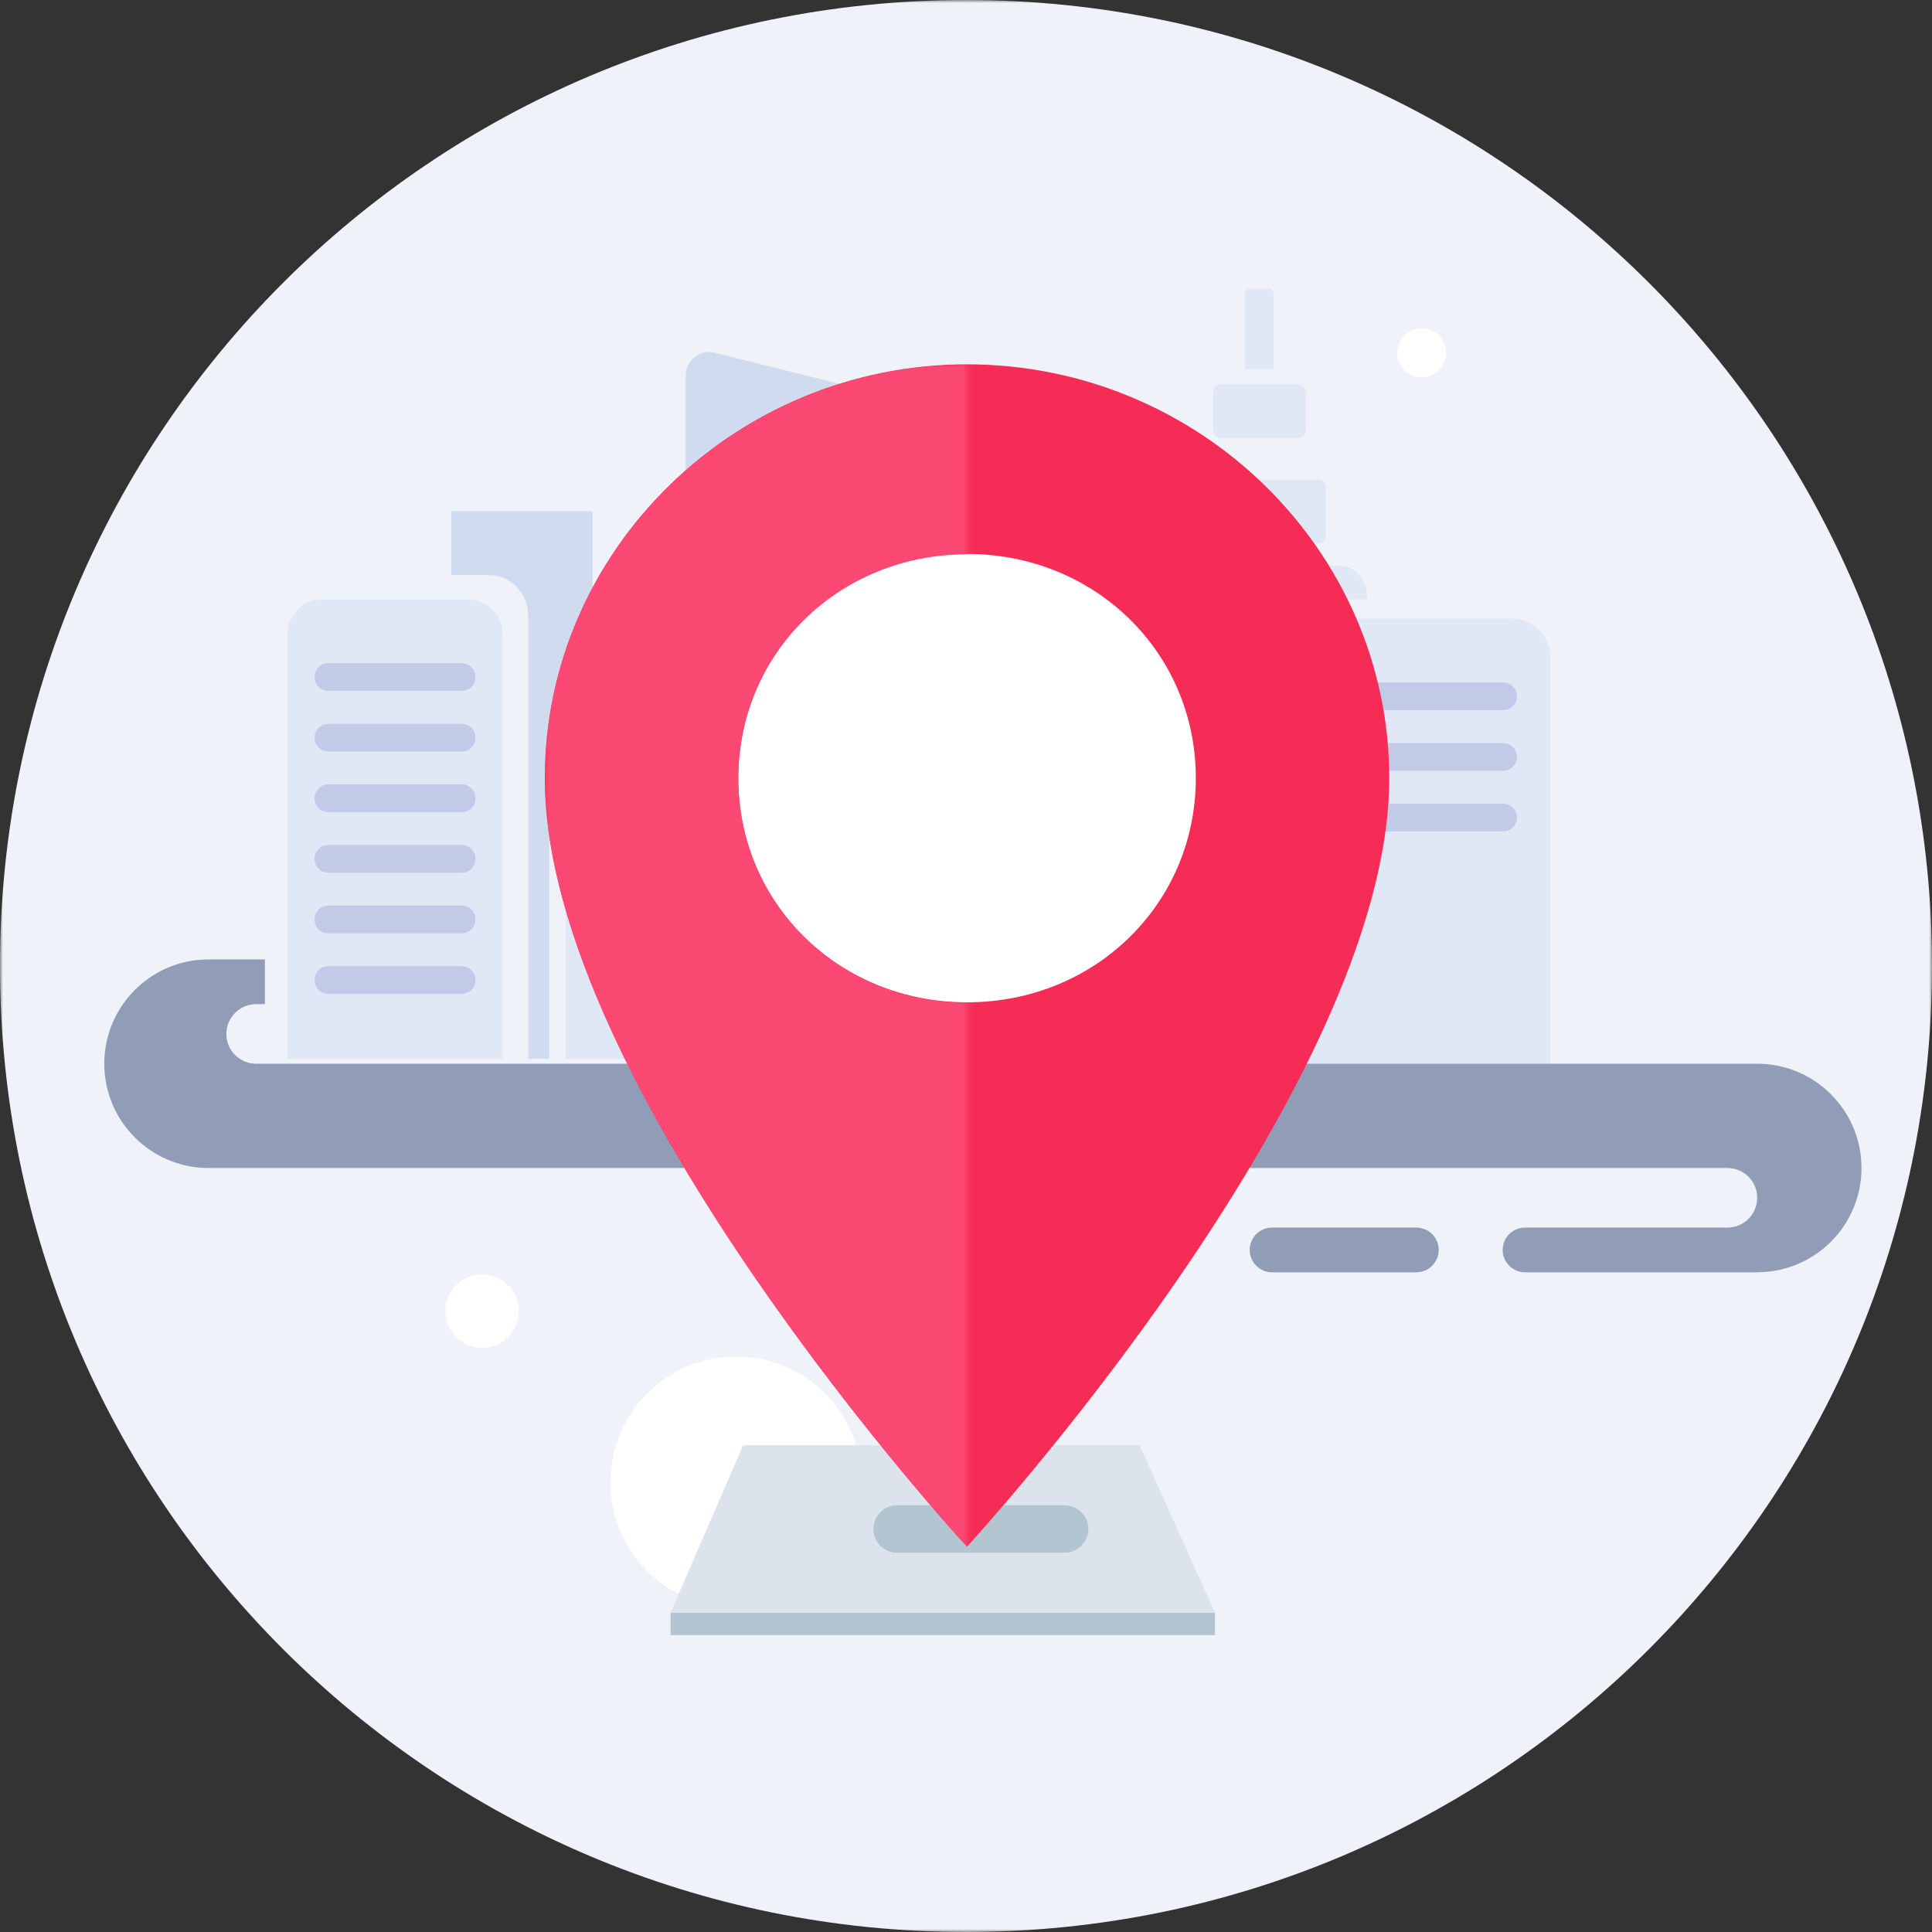 <svg width="318" height="318" viewBox="0 0 318 318" fill="none" xmlns="http://www.w3.org/2000/svg">
<rect x="0" y="0" width="318" height="318" fill="#333333" stroke="none"/>
<mask id="mask0_1925_454" style="mask-type:luminance" maskUnits="userSpaceOnUse" x="0" y="0" width="318" height="318">
<path fill-rule="evenodd" clip-rule="evenodd" d="M0 0H318V318H0V0Z" fill="white"/>
</mask>
<g mask="url(#mask0_1925_454)">
<path fill-rule="evenodd" clip-rule="evenodd" d="M159 0C71.187 0 0 71.187 0 159C0 246.813 71.187 318 159 318C246.813 318 318 246.813 318 159C318 71.187 246.813 0 159 0Z" fill="#EFF3F9"/>
</g>
<path fill-rule="evenodd" clip-rule="evenodd" d="M121.164 264.648C109.744 264.648 100.485 255.39 100.485 243.969C100.485 232.548 109.744 223.29 121.164 223.29C132.586 223.29 141.844 232.548 141.844 243.969C141.844 255.39 132.586 264.648 121.164 264.648Z" fill="white"/>
<path fill-rule="evenodd" clip-rule="evenodd" d="M79.347 221.848C76.013 221.848 73.311 219.146 73.311 215.812C73.311 212.479 76.013 209.776 79.347 209.776C82.681 209.776 85.383 212.479 85.383 215.812C85.383 219.146 82.681 221.848 79.347 221.848Z" fill="white"/>
<path fill-rule="evenodd" clip-rule="evenodd" d="M178.341 252.014C176.119 252.014 174.319 250.212 174.319 247.991C174.319 245.77 176.119 243.969 178.341 243.969C180.562 243.969 182.363 245.77 182.363 247.991C182.363 250.212 180.562 252.014 178.341 252.014Z" fill="white"/>
<path fill-rule="evenodd" clip-rule="evenodd" d="M234.002 62.104C231.781 62.104 229.981 60.304 229.981 58.083C229.981 55.861 231.781 54.061 234.002 54.061C236.224 54.061 238.024 55.861 238.024 58.083C238.024 60.304 236.224 62.104 234.002 62.104Z" fill="white"/>
<path fill-rule="evenodd" clip-rule="evenodd" d="M215.991 98.647H224.997V97.863C224.997 95.217 222.852 93.072 220.205 93.072H194.356C191.71 93.072 189.564 95.217 189.564 97.863V174.271H209.654V104.984C209.654 101.484 212.491 98.647 215.991 98.647Z" fill="#E0E8F6"/>
<mask id="mask1_1925_454" style="mask-type:luminance" maskUnits="userSpaceOnUse" x="0" y="-1" width="318" height="319">
<path fill-rule="evenodd" clip-rule="evenodd" d="M0 318H318V-0H0V318Z" fill="white"/>
</mask>
<g mask="url(#mask1_1925_454)">
<path fill-rule="evenodd" clip-rule="evenodd" d="M162.368 174.271H184.338V108.167H162.368V174.271Z" fill="#D0DBF0"/>
<path fill-rule="evenodd" clip-rule="evenodd" d="M216.929 89.438H197.632C196.894 89.438 196.296 88.841 196.296 88.103V80.272C196.296 79.535 196.894 78.937 197.632 78.937H216.929C217.668 78.937 218.265 79.535 218.265 80.272V88.103C218.265 88.841 217.668 89.438 216.929 89.438Z" fill="#E0E8F6"/>
<path fill-rule="evenodd" clip-rule="evenodd" d="M157.609 174.271H112.883V61.73C112.883 59.261 115.204 57.448 117.601 58.046L154.73 67.308C156.422 67.73 157.609 69.249 157.609 70.993V174.271Z" fill="#D0DBF0"/>
<path fill-rule="evenodd" clip-rule="evenodd" d="M93.056 174.271V135.371C93.056 131.883 95.883 129.055 99.372 129.055H106.537V174.271H93.056Z" fill="#E0E8F6"/>
<path fill-rule="evenodd" clip-rule="evenodd" d="M205.694 166.867C204.768 166.867 204.017 166.116 204.017 165.19V106.142C204.017 105.215 204.768 104.465 205.694 104.465C206.621 104.465 207.372 105.215 207.372 106.142V165.19C207.372 166.116 206.621 166.867 205.694 166.867Z" fill="#C0CBE2"/>
<path fill-rule="evenodd" clip-rule="evenodd" d="M196.387 166.867C195.46 166.867 194.71 166.116 194.71 165.19V106.142C194.71 105.215 195.46 104.465 196.387 104.465C197.313 104.465 198.064 105.215 198.064 106.142V165.19C198.064 166.116 197.313 166.867 196.387 166.867Z" fill="#C0CBE2"/>
<path fill-rule="evenodd" clip-rule="evenodd" d="M149.127 84.187H122.648C121.197 84.187 120.023 83.012 120.023 81.562C120.023 80.112 121.197 78.937 122.648 78.937H149.127C150.577 78.937 151.752 80.112 151.752 81.562C151.752 83.012 150.577 84.187 149.127 84.187Z" fill="#C1CAE7"/>
<path fill-rule="evenodd" clip-rule="evenodd" d="M149.127 95.697H122.648C121.197 95.697 120.023 94.521 120.023 93.072C120.023 91.622 121.197 90.446 122.648 90.446H149.127C150.577 90.446 151.752 91.622 151.752 93.072C151.752 94.521 150.577 95.697 149.127 95.697Z" fill="#C1CAE7"/>
<path fill-rule="evenodd" clip-rule="evenodd" d="M149.127 107.207H122.648C121.197 107.207 120.023 106.031 120.023 104.581C120.023 103.132 121.197 101.956 122.648 101.956H149.127C150.577 101.956 151.752 103.132 151.752 104.581C151.752 106.031 150.577 107.207 149.127 107.207Z" fill="#C1CAE7"/>
<path fill-rule="evenodd" clip-rule="evenodd" d="M149.127 118.716H122.648C121.197 118.716 120.023 117.541 120.023 116.092C120.023 114.641 121.197 113.466 122.648 113.466H149.127C150.577 113.466 151.752 114.641 151.752 116.092C151.752 117.541 150.577 118.716 149.127 118.716Z" fill="#C1CAE7"/>
<path fill-rule="evenodd" clip-rule="evenodd" d="M149.127 130.226H122.648C121.197 130.226 120.023 129.05 120.023 127.601C120.023 126.151 121.197 124.975 122.648 124.975H149.127C150.577 124.975 151.752 126.151 151.752 127.601C151.752 129.05 150.577 130.226 149.127 130.226Z" fill="#C1CAE7"/>
<path fill-rule="evenodd" clip-rule="evenodd" d="M149.127 141.736H122.648C121.197 141.736 120.023 140.56 120.023 139.11C120.023 137.661 121.197 136.485 122.648 136.485H149.127C150.577 136.485 151.752 137.661 151.752 139.11C151.752 140.56 150.577 141.736 149.127 141.736Z" fill="#C1CAE7"/>
<path fill-rule="evenodd" clip-rule="evenodd" d="M149.127 153.246H122.648C121.197 153.246 120.023 152.07 120.023 150.621C120.023 149.17 121.197 147.995 122.648 147.995H149.127C150.577 147.995 151.752 149.17 151.752 150.621C151.752 152.07 150.577 153.246 149.127 153.246Z" fill="#C1CAE7"/>
<path fill-rule="evenodd" clip-rule="evenodd" d="M149.127 164.755H122.648C121.197 164.755 120.023 163.58 120.023 162.131C120.023 160.679 121.197 159.505 122.648 159.505H149.127C150.577 159.505 151.752 160.679 151.752 162.131C151.752 163.58 150.577 164.755 149.127 164.755Z" fill="#C1CAE7"/>
<path fill-rule="evenodd" clip-rule="evenodd" d="M82.739 174.271H47.307V104.375C47.307 101.211 49.871 98.647 53.035 98.647H77.013C80.175 98.647 82.739 101.211 82.739 104.375V174.271Z" fill="#E0E8F6"/>
<path fill-rule="evenodd" clip-rule="evenodd" d="M76.031 113.717H54.017C52.783 113.717 51.783 112.718 51.783 111.485V111.4C51.783 110.167 52.783 109.167 54.017 109.167H76.031C77.264 109.167 78.263 110.167 78.263 111.4V111.485C78.263 112.718 77.264 113.717 76.031 113.717Z" fill="#C1CAE7"/>
<path fill-rule="evenodd" clip-rule="evenodd" d="M76.031 123.691H54.017C52.783 123.691 51.783 122.692 51.783 121.459V121.374C51.783 120.141 52.783 119.141 54.017 119.141H76.031C77.264 119.141 78.263 120.141 78.263 121.374V121.459C78.263 122.692 77.264 123.691 76.031 123.691Z" fill="#C1CAE7"/>
<path fill-rule="evenodd" clip-rule="evenodd" d="M76.031 133.665H54.017C52.783 133.665 51.783 132.666 51.783 131.432V131.348C51.783 130.115 52.783 129.115 54.017 129.115H76.031C77.264 129.115 78.263 130.115 78.263 131.348V131.432C78.263 132.666 77.264 133.665 76.031 133.665Z" fill="#C1CAE7"/>
<path fill-rule="evenodd" clip-rule="evenodd" d="M76.031 143.639H54.017C52.783 143.639 51.783 142.64 51.783 141.406V141.322C51.783 140.088 52.783 139.088 54.017 139.088H76.031C77.264 139.088 78.263 140.088 78.263 141.322V141.406C78.263 142.64 77.264 143.639 76.031 143.639Z" fill="#C1CAE7"/>
<path fill-rule="evenodd" clip-rule="evenodd" d="M76.031 153.613H54.017C52.783 153.613 51.783 152.613 51.783 151.38V151.296C51.783 150.062 52.783 149.062 54.017 149.062H76.031C77.264 149.062 78.263 150.062 78.263 151.296V151.38C78.263 152.613 77.264 153.613 76.031 153.613Z" fill="#C1CAE7"/>
<path fill-rule="evenodd" clip-rule="evenodd" d="M76.031 163.586H54.017C52.783 163.586 51.783 162.587 51.783 161.353V161.269C51.783 160.036 52.783 159.036 54.017 159.036H76.031C77.264 159.036 78.263 160.036 78.263 161.269V161.353C78.263 162.587 77.264 163.586 76.031 163.586Z" fill="#C1CAE7"/>
<path fill-rule="evenodd" clip-rule="evenodd" d="M255.166 177.444H211.796V108.157C211.796 104.657 214.632 101.821 218.132 101.821H248.829C252.329 101.821 255.166 104.657 255.166 108.157V177.444Z" fill="#E0E8F6"/>
<path fill-rule="evenodd" clip-rule="evenodd" d="M247.412 116.89H219.55C218.293 116.89 217.275 115.872 217.275 114.615C217.275 113.359 218.293 112.34 219.55 112.34H247.412C248.669 112.34 249.688 113.359 249.688 114.615C249.688 115.872 248.669 116.89 247.412 116.89Z" fill="#C1CAE7"/>
<path fill-rule="evenodd" clip-rule="evenodd" d="M247.412 126.864H219.55C218.293 126.864 217.275 125.846 217.275 124.589C217.275 123.332 218.293 122.314 219.55 122.314H247.412C248.669 122.314 249.688 123.332 249.688 124.589C249.688 125.846 248.669 126.864 247.412 126.864Z" fill="#C1CAE7"/>
<path fill-rule="evenodd" clip-rule="evenodd" d="M247.412 136.838H219.55C218.293 136.838 217.275 135.82 217.275 134.562C217.275 133.306 218.293 132.288 219.55 132.288H247.412C248.669 132.288 249.688 133.306 249.688 134.562C249.688 135.82 248.669 136.838 247.412 136.838Z" fill="#C1CAE7"/>
<path fill-rule="evenodd" clip-rule="evenodd" d="M103.833 101.956C100.362 101.956 97.547 99.142 97.547 95.67V84.146H74.278V94.658H80.366C83.996 94.658 86.938 97.6 86.938 101.23V174.271H90.408V132.989C90.408 129.137 93.53 126.015 97.382 126.015H106.537V101.956H103.833Z" fill="#D0DBF0"/>
<path fill-rule="evenodd" clip-rule="evenodd" d="M213.575 72.13H200.986C200.249 72.13 199.651 71.532 199.651 70.794V64.594C199.651 63.856 200.249 63.259 200.986 63.259H213.575C214.313 63.259 214.91 63.856 214.91 64.594V70.794C214.91 71.532 214.313 72.13 213.575 72.13Z" fill="#E0E8F6"/>
<path fill-rule="evenodd" clip-rule="evenodd" d="M209.654 60.76H204.907V48.423C204.907 47.92 205.314 47.512 205.817 47.512H208.744C209.247 47.512 209.654 47.92 209.654 48.423V60.76Z" fill="#E0E8F6"/>
<path fill-rule="evenodd" clip-rule="evenodd" d="M221.427 185.905H81.832C79.862 185.905 78.263 184.308 78.263 182.335C78.263 180.365 79.862 178.766 81.832 178.766H221.427C223.399 178.766 224.997 180.365 224.997 182.335C224.997 184.308 223.399 185.905 221.427 185.905Z" fill="#7E89A0"/>
<path fill-rule="evenodd" clip-rule="evenodd" d="M306.394 192.251C306.394 182.771 298.709 175.084 289.227 175.084H276.152H267.304H42.162C39.454 175.084 37.259 172.89 37.259 170.183C37.259 167.475 39.454 165.28 42.162 165.28H43.605V157.918H34.33C24.849 157.918 17.164 165.604 17.164 175.084C17.164 184.566 24.849 192.251 34.33 192.251H272.061H284.325C287.034 192.251 289.227 194.446 289.227 197.153C289.227 199.86 287.034 202.055 284.325 202.055H275.147H251.016C248.982 202.055 247.334 203.704 247.334 205.737C247.334 207.77 248.982 209.418 251.016 209.418H289.431V209.408C298.817 209.298 306.394 201.664 306.394 192.251Z" fill="#919DB6"/>
<path fill-rule="evenodd" clip-rule="evenodd" d="M233.125 202.055H209.375C207.342 202.055 205.694 203.704 205.694 205.737C205.694 207.77 207.342 209.418 209.375 209.418H233.125C235.158 209.418 236.806 207.77 236.806 205.737C236.806 203.704 235.158 202.055 233.125 202.055Z" fill="#919DB6"/>
<path fill-rule="evenodd" clip-rule="evenodd" d="M122.319 237.881H187.573L199.981 265.453H110.371L122.319 237.881Z" fill="#DCE3ED"/>
<path fill-rule="evenodd" clip-rule="evenodd" d="M110.371 269.13H199.981V265.454H110.371V269.13Z" fill="#B3C5D0"/>
<path fill-rule="evenodd" clip-rule="evenodd" d="M175.238 255.573H147.666C145.508 255.573 143.76 253.825 143.76 251.667C143.76 249.51 145.508 247.761 147.666 247.761H175.238C177.395 247.761 179.144 249.51 179.144 251.667C179.144 253.825 177.395 255.573 175.238 255.573Z" fill="#B3C5D0"/>
<path fill-rule="evenodd" clip-rule="evenodd" d="M159.172 174.652C132.561 174.652 111.645 154.154 111.645 128.077C111.645 101.997 132.561 81.501 159.172 81.501C185.784 81.501 206.7 101.997 206.7 128.077C206.7 154.154 185.783 174.652 159.172 174.652Z" fill="white"/>
<path fill-rule="evenodd" clip-rule="evenodd" d="M159.172 164.977C138.089 164.977 121.518 148.737 121.518 128.076C121.518 107.415 138.089 91.175 159.172 91.175C180.256 91.175 196.827 107.415 196.827 128.076C196.827 148.737 180.255 164.977 159.172 164.977ZM159.172 59.969C120.947 59.969 89.676 90.616 89.676 128.076C89.676 179.157 159.172 254.561 159.172 254.561C159.172 254.561 228.669 179.157 228.669 128.076C228.669 90.616 197.398 59.969 159.172 59.969Z" fill="#F52D56"/>
<mask id="mask2_1925_454" style="mask-type:luminance" maskUnits="userSpaceOnUse" x="89" y="60" width="71" height="195">
<path fill-rule="evenodd" clip-rule="evenodd" d="M89.676 60.029H159.172V254.622H89.676V60.029Z" fill="white"/>
</mask>
<g mask="url(#mask2_1925_454)">
<path fill-rule="evenodd" clip-rule="evenodd" d="M159.172 165.037C138.089 165.037 121.518 148.798 121.518 128.137C121.518 107.475 138.089 91.236 159.172 91.236C180.256 91.236 196.827 107.475 196.827 128.137C196.827 148.798 180.255 165.037 159.172 165.037ZM159.172 60.029C120.947 60.029 89.676 90.677 89.676 128.137C89.676 179.218 159.172 254.622 159.172 254.622C159.172 254.622 228.669 179.218 228.669 128.137C228.669 90.677 197.398 60.029 159.172 60.029Z" fill="#FC4974"/>
</g>
</g>
</svg>
